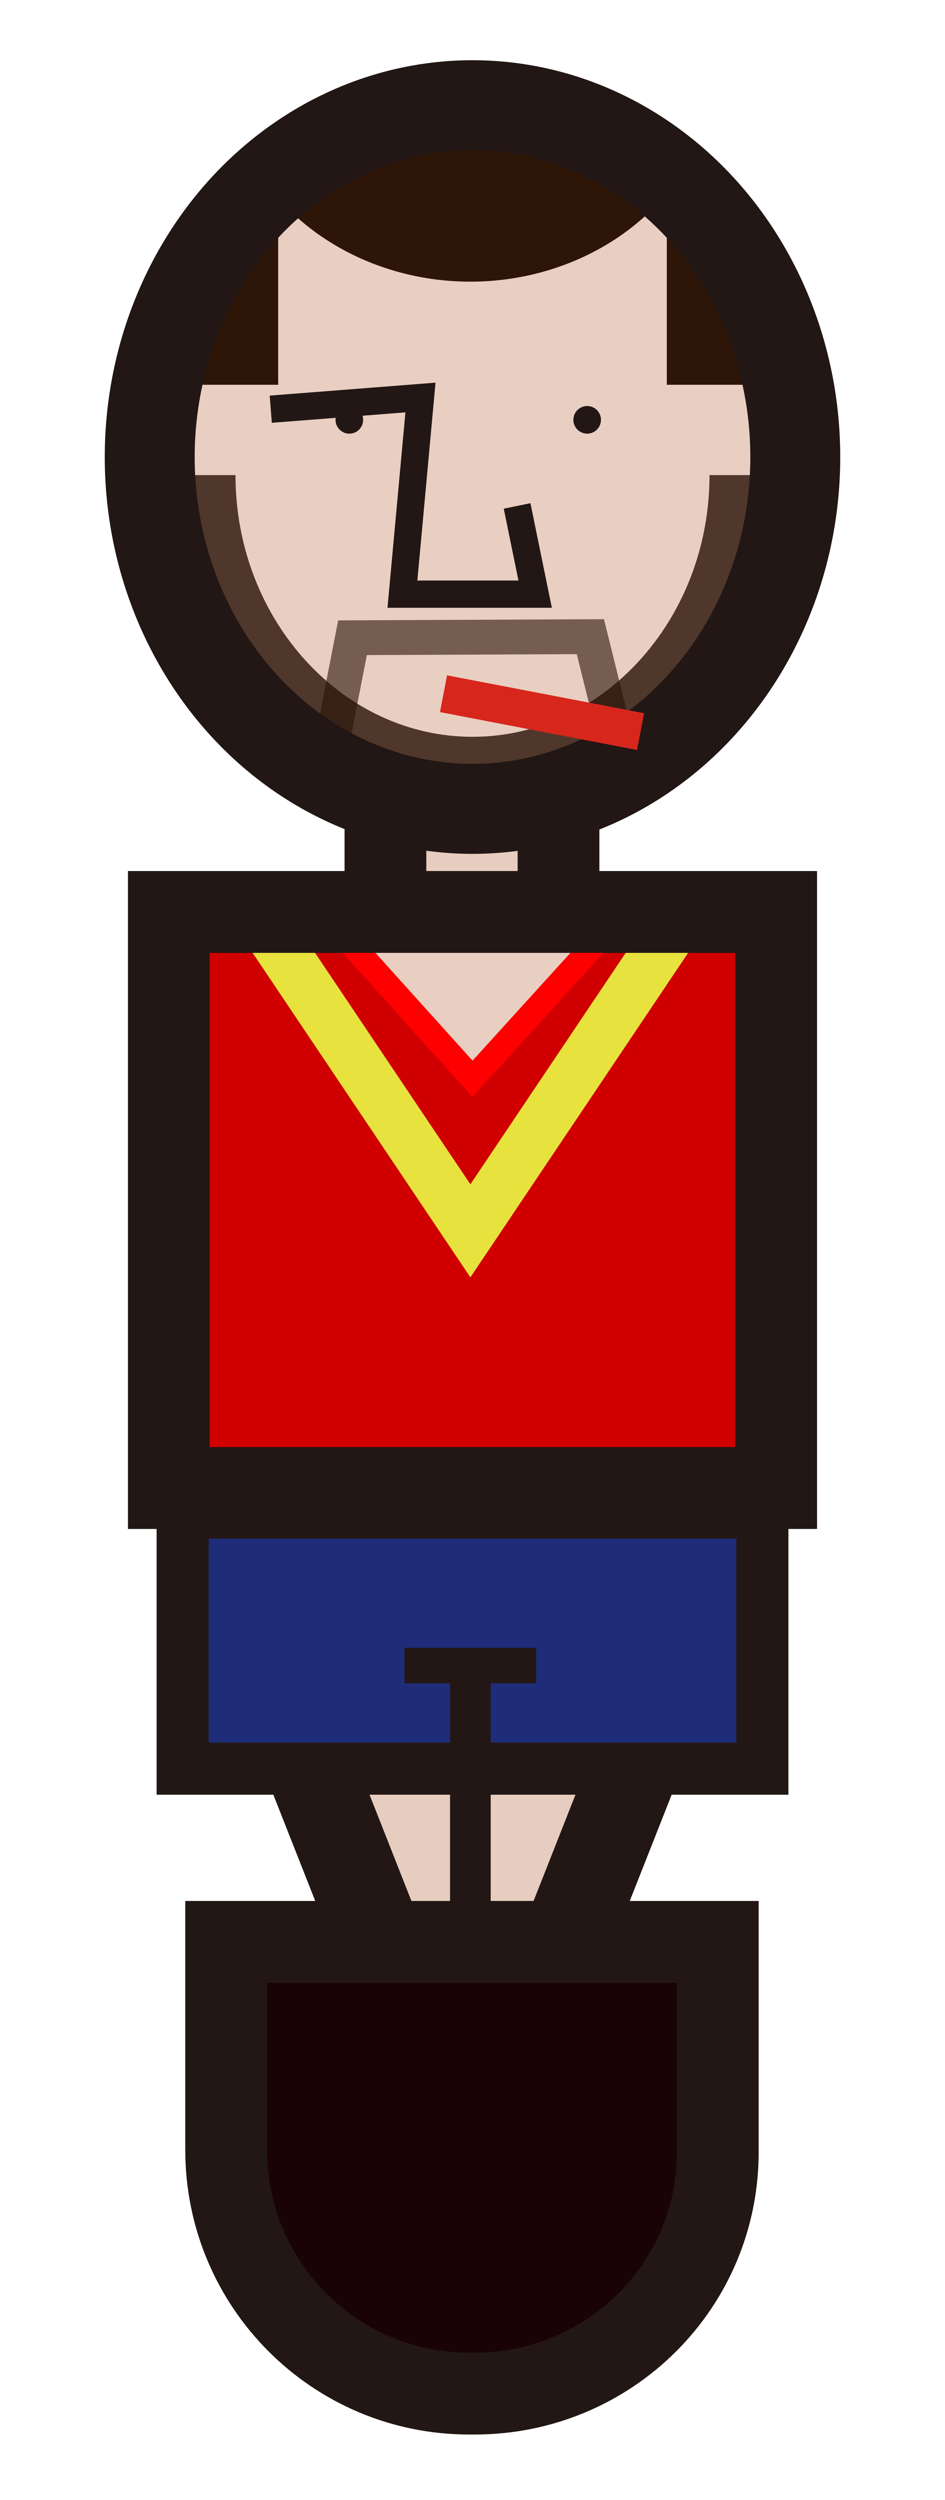 <?xml version="1.0" encoding="utf-8"?>
<!-- Generator: Adobe Illustrator 17.1.0, SVG Export Plug-In . SVG Version: 6.00 Build 0)  -->
<!DOCTYPE svg PUBLIC "-//W3C//DTD SVG 1.1//EN" "http://www.w3.org/Graphics/SVG/1.1/DTD/svg11.dtd">
<svg version="1.1" id="圖層_1" xmlns="http://www.w3.org/2000/svg" xmlns:xlink="http://www.w3.org/1999/xlink" x="0px" y="0px"
	 viewBox="0 0 89 235.2" enable-background="new 0 0 89 235.2" xml:space="preserve">
<g id="西班牙">
	
		<rect id="脖子_4_" x="36.3" y="74.8" fill="#E6CDC0" stroke="#221714" stroke-width="7.7" stroke-miterlimit="10" width="16.3" height="16.3"/>
	<g id="下身_4_">
		<polygon fill="#E6CDC0" stroke="#221714" stroke-width="8.427" stroke-miterlimit="10" points="44.5,204.9 19.2,140.8 69.8,140.8 
					"/>
		
			<rect x="17.2" y="142.3" fill="#1F2C7A" stroke="#221714" stroke-width="4.903" stroke-miterlimit="10" width="54.6" height="24.1"/>
		<line fill="none" stroke="#221714" stroke-width="3.337" stroke-miterlimit="10" x1="38.1" y1="156.7" x2="50.5" y2="156.7"/>
		<line fill="none" stroke="#221714" stroke-width="3.829" stroke-miterlimit="10" x1="44.3" y1="156.7" x2="44.3" y2="184.6"/>
		<path id="腳_4_" fill="#1A0306" stroke="#221714" stroke-width="7.7" stroke-miterlimit="10" d="M44.7,225.2h-0.5
			c-12.7,0-22.9-10.3-22.9-22.9v-19.6h46.3v19.6C67.7,215,57.4,225.2,44.7,225.2z"/>
	</g>
	<g id="身體_4_">
		<g>
			<defs>
				<rect id="SVGID_1_" x="15.9" y="85.8" width="57.2" height="54.2"/>
			</defs>
			<clipPath id="SVGID_2_">
				<use xlink:href="#SVGID_1_"  overflow="visible"/>
			</clipPath>
			
				<rect x="15.9" y="85.8" clip-path="url(#SVGID_2_)" fill="#D10000" stroke="#221714" stroke-width="7.7" stroke-miterlimit="10" width="57.2" height="54.2"/>
			<polygon clip-path="url(#SVGID_2_)" fill="none" stroke="#E8E23E" stroke-width="4.881" stroke-miterlimit="10" points="
				22.4,83.2 44.3,115.8 66.2,83.2 			"/>
			<polygon clip-path="url(#SVGID_2_)" fill="#E9CFC2" stroke="#FF0000" stroke-width="2.295" stroke-miterlimit="10" points="
				32.6,88.3 44.5,101.5 56.5,88.3 			"/>
		</g>
		<rect x="15.9" y="85.8" fill="none" stroke="#221714" stroke-width="7.7" stroke-miterlimit="10" width="57.2" height="54.2"/>
	</g>
	<g id="臉_4_">
		<g>
			<defs>
				<ellipse id="SVGID_3_" cx="44.5" cy="43" rx="30.4" ry="33.1"/>
			</defs>
			<clipPath id="SVGID_4_">
				<use xlink:href="#SVGID_3_"  overflow="visible"/>
			</clipPath>
			
				<ellipse clip-path="url(#SVGID_4_)" fill="#E9CFC2" stroke="#221714" stroke-width="8.427" stroke-miterlimit="10" cx="44.5" cy="43" rx="30.4" ry="33.1"/>
			
				<polygon opacity="0.6" clip-path="url(#SVGID_4_)" fill="none" stroke="#281207" stroke-width="3.277" stroke-miterlimit="10" points="
				33.2,60 55.6,59.9 59.7,76.4 30,76.4 			"/>
			<g clip-path="url(#SVGID_4_)">
				<rect x="10" y="12.3" fill="#2D1608" width="16.2" height="23.9"/>
				<rect x="62.8" y="12.3" fill="#2D1608" width="16.2" height="23.9"/>
			</g>
			<path opacity="0.8" clip-path="url(#SVGID_4_)" fill="none" stroke="#281207" stroke-width="6.956" stroke-miterlimit="10" d="
				M70.3,44.7c0,15.5-11.6,28.1-25.8,28.1S18.7,60.2,18.7,44.7"/>
			<ellipse clip-path="url(#SVGID_4_)" fill="#2D1608" cx="44.3" cy="5.6" rx="23.2" ry="20.9"/>
		</g>
		<ellipse fill="none" stroke="#221714" stroke-width="8.47" stroke-miterlimit="10" cx="44.5" cy="43" rx="30.4" ry="33.1"/>
		<circle fill="#221714" cx="32.9" cy="39.5" r="1.3"/>
		<polyline fill="none" stroke="#221714" stroke-width="2.567" stroke-miterlimit="10" points="25.5,38.5 39.6,37.4 37.9,55.9 
			50.4,55.9 48.7,47.6 		"/>
		<circle fill="#221714" cx="55.3" cy="39.5" r="1.3"/>
		
			<line fill="none" stroke="#D7261C" stroke-width="3.523" stroke-linecap="square" stroke-miterlimit="10" x1="43.5" y1="65.6" x2="58.6" y2="68.5"/>
	</g>
</g>
</svg>
